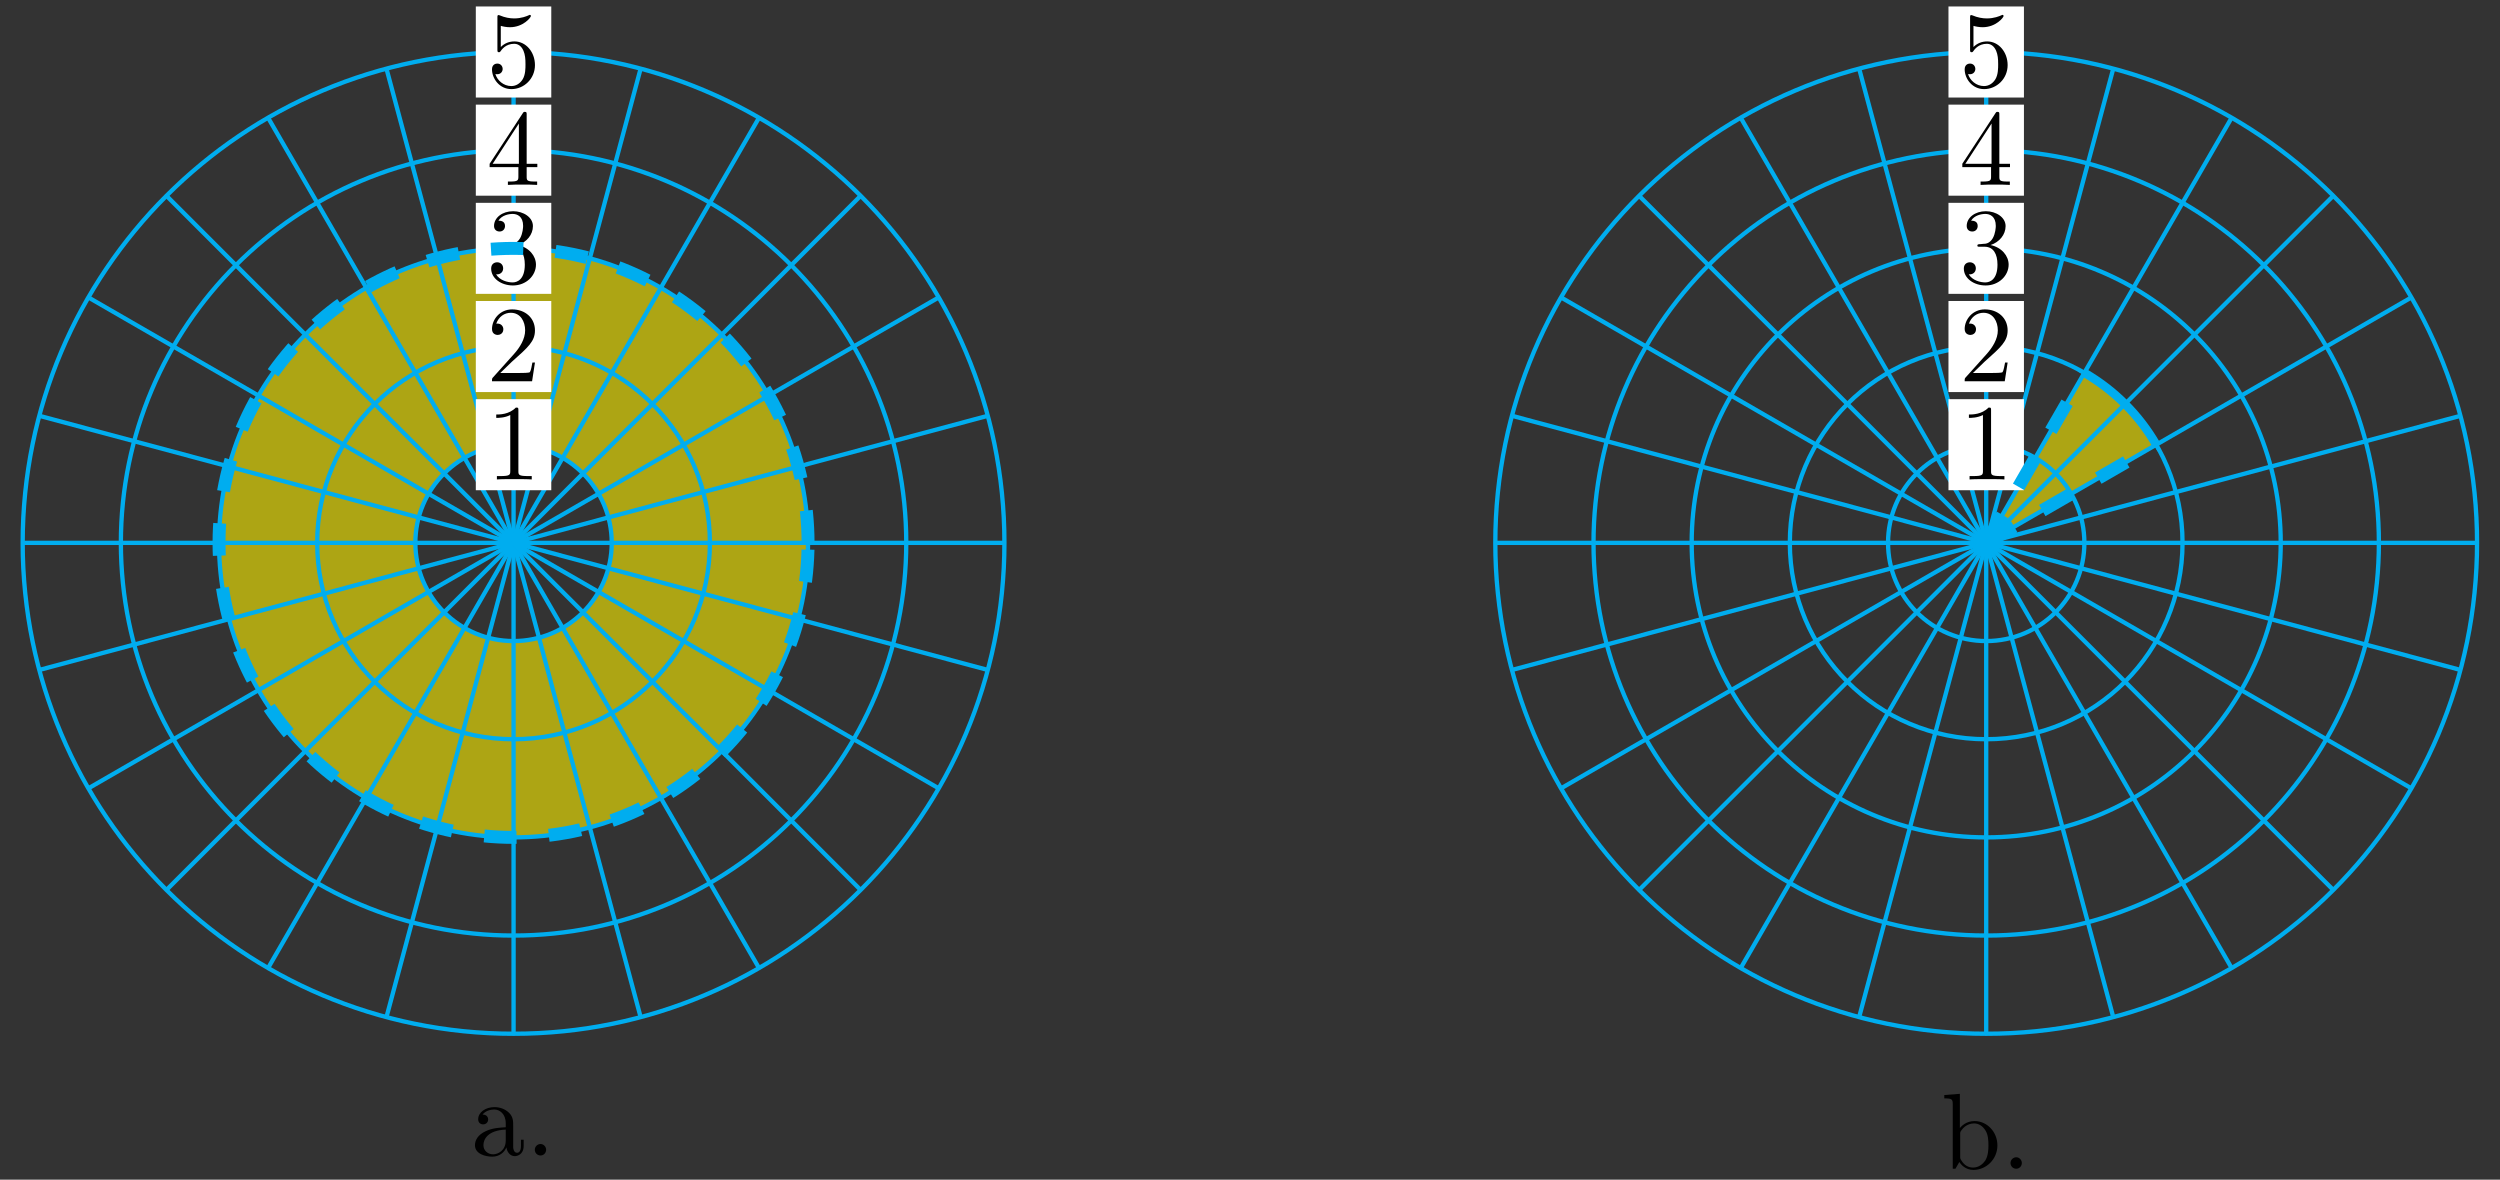 <?xml version="1.0" encoding="UTF-8"?>
<svg xmlns="http://www.w3.org/2000/svg" xmlns:xlink="http://www.w3.org/1999/xlink" width="231pt" height="109pt" viewBox="0 0 231 109" version="1.1">
<rect x="0" y="0" width="231" height="109" fill="#333333" stroke="none"/>
<defs>
<g>
<symbol overflow="visible" id="glyph0-0">
<path style="stroke:none;" d=""/>
</symbol>
<symbol overflow="visible" id="glyph0-1">
<path style="stroke:none;" d="M 2.938 -6.375 C 2.938 -6.625 2.938 -6.641 2.703 -6.641 C 2.078 -6 1.203 -6 0.891 -6 L 0.891 -5.688 C 1.094 -5.688 1.672 -5.688 2.188 -5.953 L 2.188 -0.781 C 2.188 -0.422 2.156 -0.312 1.266 -0.312 L 0.953 -0.312 L 0.953 0 C 1.297 -0.031 2.156 -0.031 2.562 -0.031 C 2.953 -0.031 3.828 -0.031 4.172 0 L 4.172 -0.312 L 3.859 -0.312 C 2.953 -0.312 2.938 -0.422 2.938 -0.781 Z M 2.938 -6.375 "/>
</symbol>
<symbol overflow="visible" id="glyph0-2">
<path style="stroke:none;" d="M 1.266 -0.766 L 2.328 -1.797 C 3.875 -3.172 4.469 -3.703 4.469 -4.703 C 4.469 -5.844 3.578 -6.641 2.359 -6.641 C 1.234 -6.641 0.5 -5.719 0.5 -4.828 C 0.5 -4.281 1 -4.281 1.031 -4.281 C 1.203 -4.281 1.547 -4.391 1.547 -4.812 C 1.547 -5.062 1.359 -5.328 1.016 -5.328 C 0.938 -5.328 0.922 -5.328 0.891 -5.312 C 1.109 -5.969 1.656 -6.328 2.234 -6.328 C 3.141 -6.328 3.562 -5.516 3.562 -4.703 C 3.562 -3.906 3.078 -3.125 2.516 -2.5 L 0.609 -0.375 C 0.5 -0.266 0.5 -0.234 0.5 0 L 4.203 0 L 4.469 -1.734 L 4.234 -1.734 C 4.172 -1.438 4.109 -1 4 -0.844 C 3.938 -0.766 3.281 -0.766 3.062 -0.766 Z M 1.266 -0.766 "/>
</symbol>
<symbol overflow="visible" id="glyph0-3">
<path style="stroke:none;" d="M 2.891 -3.516 C 3.703 -3.781 4.281 -4.469 4.281 -5.266 C 4.281 -6.078 3.406 -6.641 2.453 -6.641 C 1.453 -6.641 0.688 -6.047 0.688 -5.281 C 0.688 -4.953 0.906 -4.766 1.203 -4.766 C 1.5 -4.766 1.703 -4.984 1.703 -5.281 C 1.703 -5.766 1.234 -5.766 1.094 -5.766 C 1.391 -6.266 2.047 -6.391 2.406 -6.391 C 2.828 -6.391 3.375 -6.172 3.375 -5.281 C 3.375 -5.156 3.344 -4.578 3.094 -4.141 C 2.797 -3.656 2.453 -3.625 2.203 -3.625 C 2.125 -3.609 1.891 -3.594 1.812 -3.594 C 1.734 -3.578 1.672 -3.562 1.672 -3.469 C 1.672 -3.359 1.734 -3.359 1.906 -3.359 L 2.344 -3.359 C 3.156 -3.359 3.531 -2.688 3.531 -1.703 C 3.531 -0.344 2.844 -0.062 2.406 -0.062 C 1.969 -0.062 1.219 -0.234 0.875 -0.812 C 1.219 -0.766 1.531 -0.984 1.531 -1.359 C 1.531 -1.719 1.266 -1.922 0.984 -1.922 C 0.734 -1.922 0.422 -1.781 0.422 -1.344 C 0.422 -0.438 1.344 0.219 2.438 0.219 C 3.656 0.219 4.562 -0.688 4.562 -1.703 C 4.562 -2.516 3.922 -3.297 2.891 -3.516 Z M 2.891 -3.516 "/>
</symbol>
<symbol overflow="visible" id="glyph0-4">
<path style="stroke:none;" d="M 2.938 -1.641 L 2.938 -0.781 C 2.938 -0.422 2.906 -0.312 2.172 -0.312 L 1.969 -0.312 L 1.969 0 C 2.375 -0.031 2.891 -0.031 3.312 -0.031 C 3.734 -0.031 4.25 -0.031 4.672 0 L 4.672 -0.312 L 4.453 -0.312 C 3.719 -0.312 3.703 -0.422 3.703 -0.781 L 3.703 -1.641 L 4.688 -1.641 L 4.688 -1.953 L 3.703 -1.953 L 3.703 -6.484 C 3.703 -6.688 3.703 -6.75 3.531 -6.75 C 3.453 -6.75 3.422 -6.75 3.344 -6.625 L 0.281 -1.953 L 0.281 -1.641 Z M 2.984 -1.953 L 0.562 -1.953 L 2.984 -5.672 Z M 2.984 -1.953 "/>
</symbol>
<symbol overflow="visible" id="glyph0-5">
<path style="stroke:none;" d="M 4.469 -2 C 4.469 -3.188 3.656 -4.188 2.578 -4.188 C 2.109 -4.188 1.672 -4.031 1.312 -3.672 L 1.312 -5.625 C 1.516 -5.562 1.844 -5.5 2.156 -5.5 C 3.391 -5.5 4.094 -6.406 4.094 -6.531 C 4.094 -6.594 4.062 -6.641 3.984 -6.641 C 3.984 -6.641 3.953 -6.641 3.906 -6.609 C 3.703 -6.516 3.219 -6.312 2.547 -6.312 C 2.156 -6.312 1.688 -6.391 1.219 -6.594 C 1.141 -6.625 1.125 -6.625 1.109 -6.625 C 1 -6.625 1 -6.547 1 -6.391 L 1 -3.438 C 1 -3.266 1 -3.188 1.141 -3.188 C 1.219 -3.188 1.234 -3.203 1.281 -3.266 C 1.391 -3.422 1.75 -3.969 2.562 -3.969 C 3.078 -3.969 3.328 -3.516 3.406 -3.328 C 3.562 -2.953 3.594 -2.578 3.594 -2.078 C 3.594 -1.719 3.594 -1.125 3.344 -0.703 C 3.109 -0.312 2.734 -0.062 2.281 -0.062 C 1.562 -0.062 0.984 -0.594 0.812 -1.172 C 0.844 -1.172 0.875 -1.156 0.984 -1.156 C 1.312 -1.156 1.484 -1.406 1.484 -1.641 C 1.484 -1.891 1.312 -2.141 0.984 -2.141 C 0.844 -2.141 0.5 -2.062 0.5 -1.609 C 0.5 -0.75 1.188 0.219 2.297 0.219 C 3.453 0.219 4.469 -0.734 4.469 -2 Z M 4.469 -2 "/>
</symbol>
<symbol overflow="visible" id="glyph1-0">
<path style="stroke:none;" d=""/>
</symbol>
<symbol overflow="visible" id="glyph1-1">
<path style="stroke:none;" d="M 4.812 -0.891 L 4.812 -1.453 L 4.562 -1.453 L 4.562 -0.891 C 4.562 -0.312 4.312 -0.25 4.203 -0.25 C 3.875 -0.25 3.844 -0.703 3.844 -0.75 L 3.844 -2.734 C 3.844 -3.156 3.844 -3.547 3.484 -3.922 C 3.094 -4.312 2.594 -4.469 2.109 -4.469 C 1.297 -4.469 0.609 -4 0.609 -3.344 C 0.609 -3.047 0.812 -2.875 1.062 -2.875 C 1.344 -2.875 1.531 -3.078 1.531 -3.328 C 1.531 -3.453 1.469 -3.781 1.016 -3.781 C 1.281 -4.141 1.781 -4.25 2.094 -4.25 C 2.578 -4.25 3.156 -3.859 3.156 -2.969 L 3.156 -2.609 C 2.641 -2.578 1.938 -2.547 1.312 -2.25 C 0.562 -1.906 0.312 -1.391 0.312 -0.953 C 0.312 -0.141 1.281 0.109 1.906 0.109 C 2.578 0.109 3.031 -0.297 3.219 -0.75 C 3.266 -0.359 3.531 0.062 4 0.062 C 4.203 0.062 4.812 -0.078 4.812 -0.891 Z M 3.156 -1.391 C 3.156 -0.453 2.438 -0.109 1.984 -0.109 C 1.5 -0.109 1.094 -0.453 1.094 -0.953 C 1.094 -1.5 1.5 -2.328 3.156 -2.391 Z M 3.156 -1.391 "/>
</symbol>
<symbol overflow="visible" id="glyph1-2">
<path style="stroke:none;" d="M 1.906 -0.531 C 1.906 -0.812 1.672 -1.062 1.391 -1.062 C 1.094 -1.062 0.859 -0.812 0.859 -0.531 C 0.859 -0.234 1.094 0 1.391 0 C 1.672 0 1.906 -0.234 1.906 -0.531 Z M 1.906 -0.531 "/>
</symbol>
<symbol overflow="visible" id="glyph1-3">
<path style="stroke:none;" d="M 5.188 -2.156 C 5.188 -3.422 4.219 -4.406 3.078 -4.406 C 2.297 -4.406 1.875 -3.938 1.719 -3.766 L 1.719 -6.922 L 0.281 -6.812 L 0.281 -6.5 C 0.984 -6.5 1.062 -6.438 1.062 -5.938 L 1.062 0 L 1.312 0 L 1.672 -0.625 C 1.812 -0.391 2.234 0.109 2.969 0.109 C 4.156 0.109 5.188 -0.875 5.188 -2.156 Z M 4.359 -2.156 C 4.359 -1.797 4.344 -1.203 4.062 -0.75 C 3.844 -0.438 3.469 -0.109 2.938 -0.109 C 2.484 -0.109 2.125 -0.344 1.891 -0.719 C 1.75 -0.922 1.75 -0.953 1.75 -1.141 L 1.75 -3.188 C 1.75 -3.375 1.75 -3.391 1.859 -3.547 C 2.25 -4.109 2.797 -4.188 3.031 -4.188 C 3.484 -4.188 3.844 -3.922 4.078 -3.547 C 4.344 -3.141 4.359 -2.578 4.359 -2.156 Z M 4.359 -2.156 "/>
</symbol>
</g>
</defs>
<g id="surface1">
<path style=" stroke:none;fill-rule:evenodd;fill:rgb(100%,94.899%,0%);fill-opacity:0.6;" d="M 56.523 50.16 C 56.523 45.152 52.461 41.09 47.453 41.09 C 42.441 41.09 38.379 45.152 38.379 50.16 C 38.379 55.172 42.441 59.234 47.453 59.234 C 52.461 59.234 56.523 55.172 56.523 50.16 Z M 74.664 50.16 C 74.664 35.133 62.48 22.949 47.453 22.949 C 32.422 22.949 20.238 35.133 20.238 50.16 C 20.238 65.191 32.422 77.375 47.453 77.375 C 62.48 77.375 74.664 65.191 74.664 50.16 Z M 74.664 50.16 "/>
<path style="fill:none;stroke-width:0.399;stroke-linecap:butt;stroke-linejoin:miter;stroke:rgb(0%,67.839%,93.729%);stroke-opacity:1;stroke-miterlimit:10;" d="M 0.002 0.002 L 45.356 0.002 " transform="matrix(1,0,0,-1,47.452,50.162)"/>
<path style="fill:none;stroke-width:0.399;stroke-linecap:butt;stroke-linejoin:miter;stroke:rgb(0%,67.839%,93.729%);stroke-opacity:1;stroke-miterlimit:10;" d="M 0.002 0.002 L 43.809 11.74 " transform="matrix(1,0,0,-1,47.452,50.162)"/>
<path style="fill:none;stroke-width:0.399;stroke-linecap:butt;stroke-linejoin:miter;stroke:rgb(0%,67.839%,93.729%);stroke-opacity:1;stroke-miterlimit:10;" d="M 0.002 0.002 L 39.278 22.677 " transform="matrix(1,0,0,-1,47.452,50.162)"/>
<path style="fill:none;stroke-width:0.399;stroke-linecap:butt;stroke-linejoin:miter;stroke:rgb(0%,67.839%,93.729%);stroke-opacity:1;stroke-miterlimit:10;" d="M 0.002 0.002 L 32.071 32.071 " transform="matrix(1,0,0,-1,47.452,50.162)"/>
<path style="fill:none;stroke-width:0.399;stroke-linecap:butt;stroke-linejoin:miter;stroke:rgb(0%,67.839%,93.729%);stroke-opacity:1;stroke-miterlimit:10;" d="M 0.002 0.002 L 22.677 39.278 " transform="matrix(1,0,0,-1,47.452,50.162)"/>
<path style="fill:none;stroke-width:0.399;stroke-linecap:butt;stroke-linejoin:miter;stroke:rgb(0%,67.839%,93.729%);stroke-opacity:1;stroke-miterlimit:10;" d="M 0.002 0.002 L 11.74 43.809 " transform="matrix(1,0,0,-1,47.452,50.162)"/>
<path style="fill:none;stroke-width:0.399;stroke-linecap:butt;stroke-linejoin:miter;stroke:rgb(0%,67.839%,93.729%);stroke-opacity:1;stroke-miterlimit:10;" d="M 0.002 0.002 L 0.002 45.356 " transform="matrix(1,0,0,-1,47.452,50.162)"/>
<path style="fill:none;stroke-width:0.399;stroke-linecap:butt;stroke-linejoin:miter;stroke:rgb(0%,67.839%,93.729%);stroke-opacity:1;stroke-miterlimit:10;" d="M 0.002 0.002 L -11.74 43.809 " transform="matrix(1,0,0,-1,47.452,50.162)"/>
<path style="fill:none;stroke-width:0.399;stroke-linecap:butt;stroke-linejoin:miter;stroke:rgb(0%,67.839%,93.729%);stroke-opacity:1;stroke-miterlimit:10;" d="M 0.002 0.002 L -22.678 39.278 " transform="matrix(1,0,0,-1,47.452,50.162)"/>
<path style="fill:none;stroke-width:0.399;stroke-linecap:butt;stroke-linejoin:miter;stroke:rgb(0%,67.839%,93.729%);stroke-opacity:1;stroke-miterlimit:10;" d="M 0.002 0.002 L -32.072 32.071 " transform="matrix(1,0,0,-1,47.452,50.162)"/>
<path style="fill:none;stroke-width:0.399;stroke-linecap:butt;stroke-linejoin:miter;stroke:rgb(0%,67.839%,93.729%);stroke-opacity:1;stroke-miterlimit:10;" d="M 0.002 0.002 L -39.279 22.677 " transform="matrix(1,0,0,-1,47.452,50.162)"/>
<path style="fill:none;stroke-width:0.399;stroke-linecap:butt;stroke-linejoin:miter;stroke:rgb(0%,67.839%,93.729%);stroke-opacity:1;stroke-miterlimit:10;" d="M 0.002 0.002 L -43.81 11.74 " transform="matrix(1,0,0,-1,47.452,50.162)"/>
<path style="fill:none;stroke-width:0.399;stroke-linecap:butt;stroke-linejoin:miter;stroke:rgb(0%,67.839%,93.729%);stroke-opacity:1;stroke-miterlimit:10;" d="M 0.002 0.002 L -45.357 0.002 " transform="matrix(1,0,0,-1,47.452,50.162)"/>
<path style="fill:none;stroke-width:0.399;stroke-linecap:butt;stroke-linejoin:miter;stroke:rgb(0%,67.839%,93.729%);stroke-opacity:1;stroke-miterlimit:10;" d="M 0.002 0.002 L -43.81 -11.74 " transform="matrix(1,0,0,-1,47.452,50.162)"/>
<path style="fill:none;stroke-width:0.399;stroke-linecap:butt;stroke-linejoin:miter;stroke:rgb(0%,67.839%,93.729%);stroke-opacity:1;stroke-miterlimit:10;" d="M 0.002 0.002 L -39.279 -22.678 " transform="matrix(1,0,0,-1,47.452,50.162)"/>
<path style="fill:none;stroke-width:0.399;stroke-linecap:butt;stroke-linejoin:miter;stroke:rgb(0%,67.839%,93.729%);stroke-opacity:1;stroke-miterlimit:10;" d="M 0.002 0.002 L -32.072 -32.072 " transform="matrix(1,0,0,-1,47.452,50.162)"/>
<path style="fill:none;stroke-width:0.399;stroke-linecap:butt;stroke-linejoin:miter;stroke:rgb(0%,67.839%,93.729%);stroke-opacity:1;stroke-miterlimit:10;" d="M 0.002 0.002 L -22.678 -39.279 " transform="matrix(1,0,0,-1,47.452,50.162)"/>
<path style="fill:none;stroke-width:0.399;stroke-linecap:butt;stroke-linejoin:miter;stroke:rgb(0%,67.839%,93.729%);stroke-opacity:1;stroke-miterlimit:10;" d="M 0.002 0.002 L -11.74 -43.81 " transform="matrix(1,0,0,-1,47.452,50.162)"/>
<path style="fill:none;stroke-width:0.399;stroke-linecap:butt;stroke-linejoin:miter;stroke:rgb(0%,67.839%,93.729%);stroke-opacity:1;stroke-miterlimit:10;" d="M 0.002 0.002 L 0.002 -45.357 " transform="matrix(1,0,0,-1,47.452,50.162)"/>
<path style="fill:none;stroke-width:0.399;stroke-linecap:butt;stroke-linejoin:miter;stroke:rgb(0%,67.839%,93.729%);stroke-opacity:1;stroke-miterlimit:10;" d="M 0.002 0.002 L 11.74 -43.81 " transform="matrix(1,0,0,-1,47.452,50.162)"/>
<path style="fill:none;stroke-width:0.399;stroke-linecap:butt;stroke-linejoin:miter;stroke:rgb(0%,67.839%,93.729%);stroke-opacity:1;stroke-miterlimit:10;" d="M 0.002 0.002 L 22.677 -39.279 " transform="matrix(1,0,0,-1,47.452,50.162)"/>
<path style="fill:none;stroke-width:0.399;stroke-linecap:butt;stroke-linejoin:miter;stroke:rgb(0%,67.839%,93.729%);stroke-opacity:1;stroke-miterlimit:10;" d="M 0.002 0.002 L 32.071 -32.072 " transform="matrix(1,0,0,-1,47.452,50.162)"/>
<path style="fill:none;stroke-width:0.399;stroke-linecap:butt;stroke-linejoin:miter;stroke:rgb(0%,67.839%,93.729%);stroke-opacity:1;stroke-miterlimit:10;" d="M 0.002 0.002 L 39.278 -22.678 " transform="matrix(1,0,0,-1,47.452,50.162)"/>
<path style="fill:none;stroke-width:0.399;stroke-linecap:butt;stroke-linejoin:miter;stroke:rgb(0%,67.839%,93.729%);stroke-opacity:1;stroke-miterlimit:10;" d="M 0.002 0.002 L 43.809 -11.74 " transform="matrix(1,0,0,-1,47.452,50.162)"/>
<path style="fill:none;stroke-width:0.399;stroke-linecap:butt;stroke-linejoin:miter;stroke:rgb(0%,67.839%,93.729%);stroke-opacity:1;stroke-miterlimit:10;" d="M 9.072 0.002 C 9.072 5.009 5.009 9.072 0.002 9.072 C -5.01 9.072 -9.072 5.009 -9.072 0.002 C -9.072 -5.01 -5.01 -9.072 0.002 -9.072 C 5.009 -9.072 9.072 -5.01 9.072 0.002 Z M 9.072 0.002 " transform="matrix(1,0,0,-1,47.452,50.162)"/>
<path style=" stroke:none;fill-rule:nonzero;fill:rgb(100%,100%,100%);fill-opacity:1;" d="M 43.965 45.297 L 50.938 45.297 L 50.938 36.883 L 43.965 36.883 Z M 43.965 45.297 "/>
<g style="fill:rgb(0%,0%,0%);fill-opacity:1;">
  <use xlink:href="#glyph0-1" x="44.961" y="44.301"/>
</g>
<path style="fill:none;stroke-width:0.399;stroke-linecap:butt;stroke-linejoin:miter;stroke:rgb(0%,67.839%,93.729%);stroke-opacity:1;stroke-miterlimit:10;" d="M 18.142 0.002 C 18.142 10.021 10.021 18.142 0.002 18.142 C -10.022 18.142 -18.143 10.021 -18.143 0.002 C -18.143 -10.022 -10.022 -18.143 0.002 -18.143 C 10.021 -18.143 18.142 -10.022 18.142 0.002 Z M 18.142 0.002 " transform="matrix(1,0,0,-1,47.452,50.162)"/>
<path style=" stroke:none;fill-rule:nonzero;fill:rgb(100%,100%,100%);fill-opacity:1;" d="M 43.965 36.227 L 50.938 36.227 L 50.938 27.812 L 43.965 27.812 Z M 43.965 36.227 "/>
<g style="fill:rgb(0%,0%,0%);fill-opacity:1;">
  <use xlink:href="#glyph0-2" x="44.961" y="35.229"/>
</g>
<path style="fill:none;stroke-width:0.399;stroke-linecap:butt;stroke-linejoin:miter;stroke:rgb(0%,67.839%,93.729%);stroke-opacity:1;stroke-miterlimit:10;" d="M 27.212 0.002 C 27.212 15.029 15.029 27.212 0.002 27.212 C -15.029 27.212 -27.213 15.029 -27.213 0.002 C -27.213 -15.029 -15.029 -27.213 0.002 -27.213 C 15.029 -27.213 27.212 -15.029 27.212 0.002 Z M 27.212 0.002 " transform="matrix(1,0,0,-1,47.452,50.162)"/>
<path style=" stroke:none;fill-rule:nonzero;fill:rgb(100%,100%,100%);fill-opacity:1;" d="M 43.965 27.152 L 50.938 27.152 L 50.938 18.742 L 43.965 18.742 Z M 43.965 27.152 "/>
<g style="fill:rgb(0%,0%,0%);fill-opacity:1;">
  <use xlink:href="#glyph0-3" x="44.961" y="26.158"/>
</g>
<path style="fill:none;stroke-width:0.399;stroke-linecap:butt;stroke-linejoin:miter;stroke:rgb(0%,67.839%,93.729%);stroke-opacity:1;stroke-miterlimit:10;" d="M 36.286 0.002 C 36.286 20.04 20.04 36.286 0.002 36.286 C -20.041 36.286 -36.283 20.04 -36.283 0.002 C -36.283 -20.041 -20.041 -36.283 0.002 -36.283 C 20.04 -36.283 36.286 -20.041 36.286 0.002 Z M 36.286 0.002 " transform="matrix(1,0,0,-1,47.452,50.162)"/>
<path style=" stroke:none;fill-rule:nonzero;fill:rgb(100%,100%,100%);fill-opacity:1;" d="M 43.965 18.082 L 50.938 18.082 L 50.938 9.668 L 43.965 9.668 Z M 43.965 18.082 "/>
<g style="fill:rgb(0%,0%,0%);fill-opacity:1;">
  <use xlink:href="#glyph0-4" x="44.961" y="17.086"/>
</g>
<path style="fill:none;stroke-width:0.399;stroke-linecap:butt;stroke-linejoin:miter;stroke:rgb(0%,67.839%,93.729%);stroke-opacity:1;stroke-miterlimit:10;" d="M 45.356 0.002 C 45.356 25.048 25.048 45.356 0.002 45.356 C -25.049 45.356 -45.357 25.048 -45.357 0.002 C -45.357 -25.049 -25.049 -45.357 0.002 -45.357 C 25.048 -45.357 45.356 -25.049 45.356 0.002 Z M 45.356 0.002 " transform="matrix(1,0,0,-1,47.452,50.162)"/>
<path style=" stroke:none;fill-rule:nonzero;fill:rgb(100%,100%,100%);fill-opacity:1;" d="M 43.965 9.012 L 50.938 9.012 L 50.938 0.598 L 43.965 0.598 Z M 43.965 9.012 "/>
<g style="fill:rgb(0%,0%,0%);fill-opacity:1;">
  <use xlink:href="#glyph0-5" x="44.961" y="8.015"/>
</g>
<path style="fill:none;stroke-width:1.196;stroke-linecap:butt;stroke-linejoin:miter;stroke:rgb(0%,67.839%,93.729%);stroke-opacity:1;stroke-dasharray:2.989,2.989;stroke-miterlimit:10;" d="M 27.212 0.002 C 27.212 15.029 15.029 27.212 0.002 27.212 C -15.029 27.212 -27.213 15.029 -27.213 0.002 C -27.213 -15.029 -15.029 -27.213 0.002 -27.213 C 15.029 -27.213 27.212 -15.029 27.212 0.002 Z M 27.212 0.002 " transform="matrix(1,0,0,-1,47.452,50.162)"/>
<g style="fill:rgb(0%,0%,0%);fill-opacity:1;">
  <use xlink:href="#glyph1-1" x="43.575" y="106.767"/>
  <use xlink:href="#glyph1-2" x="48.557" y="106.767"/>
</g>
<path style=" stroke:none;fill-rule:nonzero;fill:rgb(100%,94.899%,0%);fill-opacity:0.6;" d="M 183.527 50.16 L 199.238 41.09 C 197.648 38.332 195.355 36.043 192.598 34.449 L 183.527 50.16 "/>
<path style="fill:none;stroke-width:0.399;stroke-linecap:butt;stroke-linejoin:miter;stroke:rgb(0%,67.839%,93.729%);stroke-opacity:1;stroke-miterlimit:10;" d="M 136.073 0.002 L 181.428 0.002 " transform="matrix(1,0,0,-1,47.452,50.162)"/>
<path style="fill:none;stroke-width:0.399;stroke-linecap:butt;stroke-linejoin:miter;stroke:rgb(0%,67.839%,93.729%);stroke-opacity:1;stroke-miterlimit:10;" d="M 136.073 0.002 L 179.885 11.74 " transform="matrix(1,0,0,-1,47.452,50.162)"/>
<path style="fill:none;stroke-width:0.399;stroke-linecap:butt;stroke-linejoin:miter;stroke:rgb(0%,67.839%,93.729%);stroke-opacity:1;stroke-miterlimit:10;" d="M 136.073 0.002 L 175.354 22.677 " transform="matrix(1,0,0,-1,47.452,50.162)"/>
<path style="fill:none;stroke-width:0.399;stroke-linecap:butt;stroke-linejoin:miter;stroke:rgb(0%,67.839%,93.729%);stroke-opacity:1;stroke-miterlimit:10;" d="M 136.073 0.002 L 168.143 32.071 " transform="matrix(1,0,0,-1,47.452,50.162)"/>
<path style="fill:none;stroke-width:0.399;stroke-linecap:butt;stroke-linejoin:miter;stroke:rgb(0%,67.839%,93.729%);stroke-opacity:1;stroke-miterlimit:10;" d="M 136.073 0.002 L 158.748 39.278 " transform="matrix(1,0,0,-1,47.452,50.162)"/>
<path style="fill:none;stroke-width:0.399;stroke-linecap:butt;stroke-linejoin:miter;stroke:rgb(0%,67.839%,93.729%);stroke-opacity:1;stroke-miterlimit:10;" d="M 136.073 0.002 L 147.811 43.809 " transform="matrix(1,0,0,-1,47.452,50.162)"/>
<path style="fill:none;stroke-width:0.399;stroke-linecap:butt;stroke-linejoin:miter;stroke:rgb(0%,67.839%,93.729%);stroke-opacity:1;stroke-miterlimit:10;" d="M 136.073 0.002 L 136.073 45.356 " transform="matrix(1,0,0,-1,47.452,50.162)"/>
<path style="fill:none;stroke-width:0.399;stroke-linecap:butt;stroke-linejoin:miter;stroke:rgb(0%,67.839%,93.729%);stroke-opacity:1;stroke-miterlimit:10;" d="M 136.073 0.002 L 124.335 43.809 " transform="matrix(1,0,0,-1,47.452,50.162)"/>
<path style="fill:none;stroke-width:0.399;stroke-linecap:butt;stroke-linejoin:miter;stroke:rgb(0%,67.839%,93.729%);stroke-opacity:1;stroke-miterlimit:10;" d="M 136.073 0.002 L 113.394 39.278 " transform="matrix(1,0,0,-1,47.452,50.162)"/>
<path style="fill:none;stroke-width:0.399;stroke-linecap:butt;stroke-linejoin:miter;stroke:rgb(0%,67.839%,93.729%);stroke-opacity:1;stroke-miterlimit:10;" d="M 136.073 0.002 L 103.999 32.071 " transform="matrix(1,0,0,-1,47.452,50.162)"/>
<path style="fill:none;stroke-width:0.399;stroke-linecap:butt;stroke-linejoin:miter;stroke:rgb(0%,67.839%,93.729%);stroke-opacity:1;stroke-miterlimit:10;" d="M 136.073 0.002 L 96.793 22.677 " transform="matrix(1,0,0,-1,47.452,50.162)"/>
<path style="fill:none;stroke-width:0.399;stroke-linecap:butt;stroke-linejoin:miter;stroke:rgb(0%,67.839%,93.729%);stroke-opacity:1;stroke-miterlimit:10;" d="M 136.073 0.002 L 92.261 11.74 " transform="matrix(1,0,0,-1,47.452,50.162)"/>
<path style="fill:none;stroke-width:0.399;stroke-linecap:butt;stroke-linejoin:miter;stroke:rgb(0%,67.839%,93.729%);stroke-opacity:1;stroke-miterlimit:10;" d="M 136.073 0.002 L 90.715 0.002 " transform="matrix(1,0,0,-1,47.452,50.162)"/>
<path style="fill:none;stroke-width:0.399;stroke-linecap:butt;stroke-linejoin:miter;stroke:rgb(0%,67.839%,93.729%);stroke-opacity:1;stroke-miterlimit:10;" d="M 136.073 0.002 L 92.261 -11.74 " transform="matrix(1,0,0,-1,47.452,50.162)"/>
<path style="fill:none;stroke-width:0.399;stroke-linecap:butt;stroke-linejoin:miter;stroke:rgb(0%,67.839%,93.729%);stroke-opacity:1;stroke-miterlimit:10;" d="M 136.073 0.002 L 96.793 -22.678 " transform="matrix(1,0,0,-1,47.452,50.162)"/>
<path style="fill:none;stroke-width:0.399;stroke-linecap:butt;stroke-linejoin:miter;stroke:rgb(0%,67.839%,93.729%);stroke-opacity:1;stroke-miterlimit:10;" d="M 136.073 0.002 L 103.999 -32.072 " transform="matrix(1,0,0,-1,47.452,50.162)"/>
<path style="fill:none;stroke-width:0.399;stroke-linecap:butt;stroke-linejoin:miter;stroke:rgb(0%,67.839%,93.729%);stroke-opacity:1;stroke-miterlimit:10;" d="M 136.073 0.002 L 113.394 -39.279 " transform="matrix(1,0,0,-1,47.452,50.162)"/>
<path style="fill:none;stroke-width:0.399;stroke-linecap:butt;stroke-linejoin:miter;stroke:rgb(0%,67.839%,93.729%);stroke-opacity:1;stroke-miterlimit:10;" d="M 136.073 0.002 L 124.335 -43.81 " transform="matrix(1,0,0,-1,47.452,50.162)"/>
<path style="fill:none;stroke-width:0.399;stroke-linecap:butt;stroke-linejoin:miter;stroke:rgb(0%,67.839%,93.729%);stroke-opacity:1;stroke-miterlimit:10;" d="M 136.073 0.002 L 136.073 -45.357 " transform="matrix(1,0,0,-1,47.452,50.162)"/>
<path style="fill:none;stroke-width:0.399;stroke-linecap:butt;stroke-linejoin:miter;stroke:rgb(0%,67.839%,93.729%);stroke-opacity:1;stroke-miterlimit:10;" d="M 136.073 0.002 L 147.811 -43.81 " transform="matrix(1,0,0,-1,47.452,50.162)"/>
<path style="fill:none;stroke-width:0.399;stroke-linecap:butt;stroke-linejoin:miter;stroke:rgb(0%,67.839%,93.729%);stroke-opacity:1;stroke-miterlimit:10;" d="M 136.073 0.002 L 158.748 -39.279 " transform="matrix(1,0,0,-1,47.452,50.162)"/>
<path style="fill:none;stroke-width:0.399;stroke-linecap:butt;stroke-linejoin:miter;stroke:rgb(0%,67.839%,93.729%);stroke-opacity:1;stroke-miterlimit:10;" d="M 136.073 0.002 L 168.143 -32.072 " transform="matrix(1,0,0,-1,47.452,50.162)"/>
<path style="fill:none;stroke-width:0.399;stroke-linecap:butt;stroke-linejoin:miter;stroke:rgb(0%,67.839%,93.729%);stroke-opacity:1;stroke-miterlimit:10;" d="M 136.073 0.002 L 175.354 -22.678 " transform="matrix(1,0,0,-1,47.452,50.162)"/>
<path style="fill:none;stroke-width:0.399;stroke-linecap:butt;stroke-linejoin:miter;stroke:rgb(0%,67.839%,93.729%);stroke-opacity:1;stroke-miterlimit:10;" d="M 136.073 0.002 L 179.885 -11.74 " transform="matrix(1,0,0,-1,47.452,50.162)"/>
<path style="fill:none;stroke-width:0.399;stroke-linecap:butt;stroke-linejoin:miter;stroke:rgb(0%,67.839%,93.729%);stroke-opacity:1;stroke-miterlimit:10;" d="M 145.143 0.002 C 145.143 5.009 141.081 9.072 136.073 9.072 C 131.061 9.072 127.003 5.009 127.003 0.002 C 127.003 -5.01 131.061 -9.072 136.073 -9.072 C 141.081 -9.072 145.143 -5.01 145.143 0.002 Z M 145.143 0.002 " transform="matrix(1,0,0,-1,47.452,50.162)"/>
<path style=" stroke:none;fill-rule:nonzero;fill:rgb(100%,100%,100%);fill-opacity:1;" d="M 180.039 45.297 L 187.012 45.297 L 187.012 36.883 L 180.039 36.883 Z M 180.039 45.297 "/>
<g style="fill:rgb(0%,0%,0%);fill-opacity:1;">
  <use xlink:href="#glyph0-1" x="181.036" y="44.301"/>
</g>
<path style="fill:none;stroke-width:0.399;stroke-linecap:butt;stroke-linejoin:miter;stroke:rgb(0%,67.839%,93.729%);stroke-opacity:1;stroke-miterlimit:10;" d="M 154.213 0.002 C 154.213 10.021 146.092 18.142 136.073 18.142 C 126.054 18.142 117.929 10.021 117.929 0.002 C 117.929 -10.022 126.054 -18.143 136.073 -18.143 C 146.092 -18.143 154.213 -10.022 154.213 0.002 Z M 154.213 0.002 " transform="matrix(1,0,0,-1,47.452,50.162)"/>
<path style=" stroke:none;fill-rule:nonzero;fill:rgb(100%,100%,100%);fill-opacity:1;" d="M 180.039 36.227 L 187.012 36.227 L 187.012 27.812 L 180.039 27.812 Z M 180.039 36.227 "/>
<g style="fill:rgb(0%,0%,0%);fill-opacity:1;">
  <use xlink:href="#glyph0-2" x="181.036" y="35.229"/>
</g>
<path style="fill:none;stroke-width:0.399;stroke-linecap:butt;stroke-linejoin:miter;stroke:rgb(0%,67.839%,93.729%);stroke-opacity:1;stroke-miterlimit:10;" d="M 163.287 0.002 C 163.287 15.029 151.104 27.212 136.073 27.212 C 121.042 27.212 108.859 15.029 108.859 0.002 C 108.859 -15.029 121.042 -27.213 136.073 -27.213 C 151.104 -27.213 163.287 -15.029 163.287 0.002 Z M 163.287 0.002 " transform="matrix(1,0,0,-1,47.452,50.162)"/>
<path style=" stroke:none;fill-rule:nonzero;fill:rgb(100%,100%,100%);fill-opacity:1;" d="M 180.039 27.152 L 187.012 27.152 L 187.012 18.742 L 180.039 18.742 Z M 180.039 27.152 "/>
<g style="fill:rgb(0%,0%,0%);fill-opacity:1;">
  <use xlink:href="#glyph0-3" x="181.036" y="26.158"/>
</g>
<path style="fill:none;stroke-width:0.399;stroke-linecap:butt;stroke-linejoin:miter;stroke:rgb(0%,67.839%,93.729%);stroke-opacity:1;stroke-miterlimit:10;" d="M 172.357 0.002 C 172.357 20.04 156.112 36.286 136.073 36.286 C 116.034 36.286 99.789 20.04 99.789 0.002 C 99.789 -20.041 116.034 -36.283 136.073 -36.283 C 156.112 -36.283 172.357 -20.041 172.357 0.002 Z M 172.357 0.002 " transform="matrix(1,0,0,-1,47.452,50.162)"/>
<path style=" stroke:none;fill-rule:nonzero;fill:rgb(100%,100%,100%);fill-opacity:1;" d="M 180.039 18.082 L 187.012 18.082 L 187.012 9.668 L 180.039 9.668 Z M 180.039 18.082 "/>
<g style="fill:rgb(0%,0%,0%);fill-opacity:1;">
  <use xlink:href="#glyph0-4" x="181.036" y="17.086"/>
</g>
<path style="fill:none;stroke-width:0.399;stroke-linecap:butt;stroke-linejoin:miter;stroke:rgb(0%,67.839%,93.729%);stroke-opacity:1;stroke-miterlimit:10;" d="M 181.428 0.002 C 181.428 25.048 161.123 45.356 136.073 45.356 C 111.023 45.356 90.715 25.048 90.715 0.002 C 90.715 -25.049 111.023 -45.357 136.073 -45.357 C 161.123 -45.357 181.428 -25.049 181.428 0.002 Z M 181.428 0.002 " transform="matrix(1,0,0,-1,47.452,50.162)"/>
<path style=" stroke:none;fill-rule:nonzero;fill:rgb(100%,100%,100%);fill-opacity:1;" d="M 180.039 9.012 L 187.012 9.012 L 187.012 0.598 L 180.039 0.598 Z M 180.039 9.012 "/>
<g style="fill:rgb(0%,0%,0%);fill-opacity:1;">
  <use xlink:href="#glyph0-5" x="181.036" y="8.015"/>
</g>
<path style="fill:none;stroke-width:1.196;stroke-linecap:butt;stroke-linejoin:miter;stroke:rgb(0%,67.839%,93.729%);stroke-opacity:1;stroke-dasharray:2.989,2.989;stroke-miterlimit:10;" d="M 136.073 0.002 L 151.784 9.072 " transform="matrix(1,0,0,-1,47.452,50.162)"/>
<path style="fill:none;stroke-width:1.196;stroke-linecap:butt;stroke-linejoin:miter;stroke:rgb(0%,67.839%,93.729%);stroke-opacity:1;stroke-dasharray:2.989,2.989;stroke-miterlimit:10;" d="M 136.073 0.002 L 145.143 15.712 " transform="matrix(1,0,0,-1,47.452,50.162)"/>
<path style="fill:none;stroke-width:0.797;stroke-linecap:butt;stroke-linejoin:miter;stroke:rgb(0%,67.839%,93.729%);stroke-opacity:1;stroke-miterlimit:10;" d="M 145.143 15.712 C 147.901 14.118 150.194 11.829 151.784 9.072 " transform="matrix(1,0,0,-1,47.452,50.162)"/>
<g style="fill:rgb(0%,0%,0%);fill-opacity:1;">
  <use xlink:href="#glyph1-3" x="179.372" y="107.992"/>
  <use xlink:href="#glyph1-2" x="184.912" y="107.992"/>
</g>
</g>
</svg>
